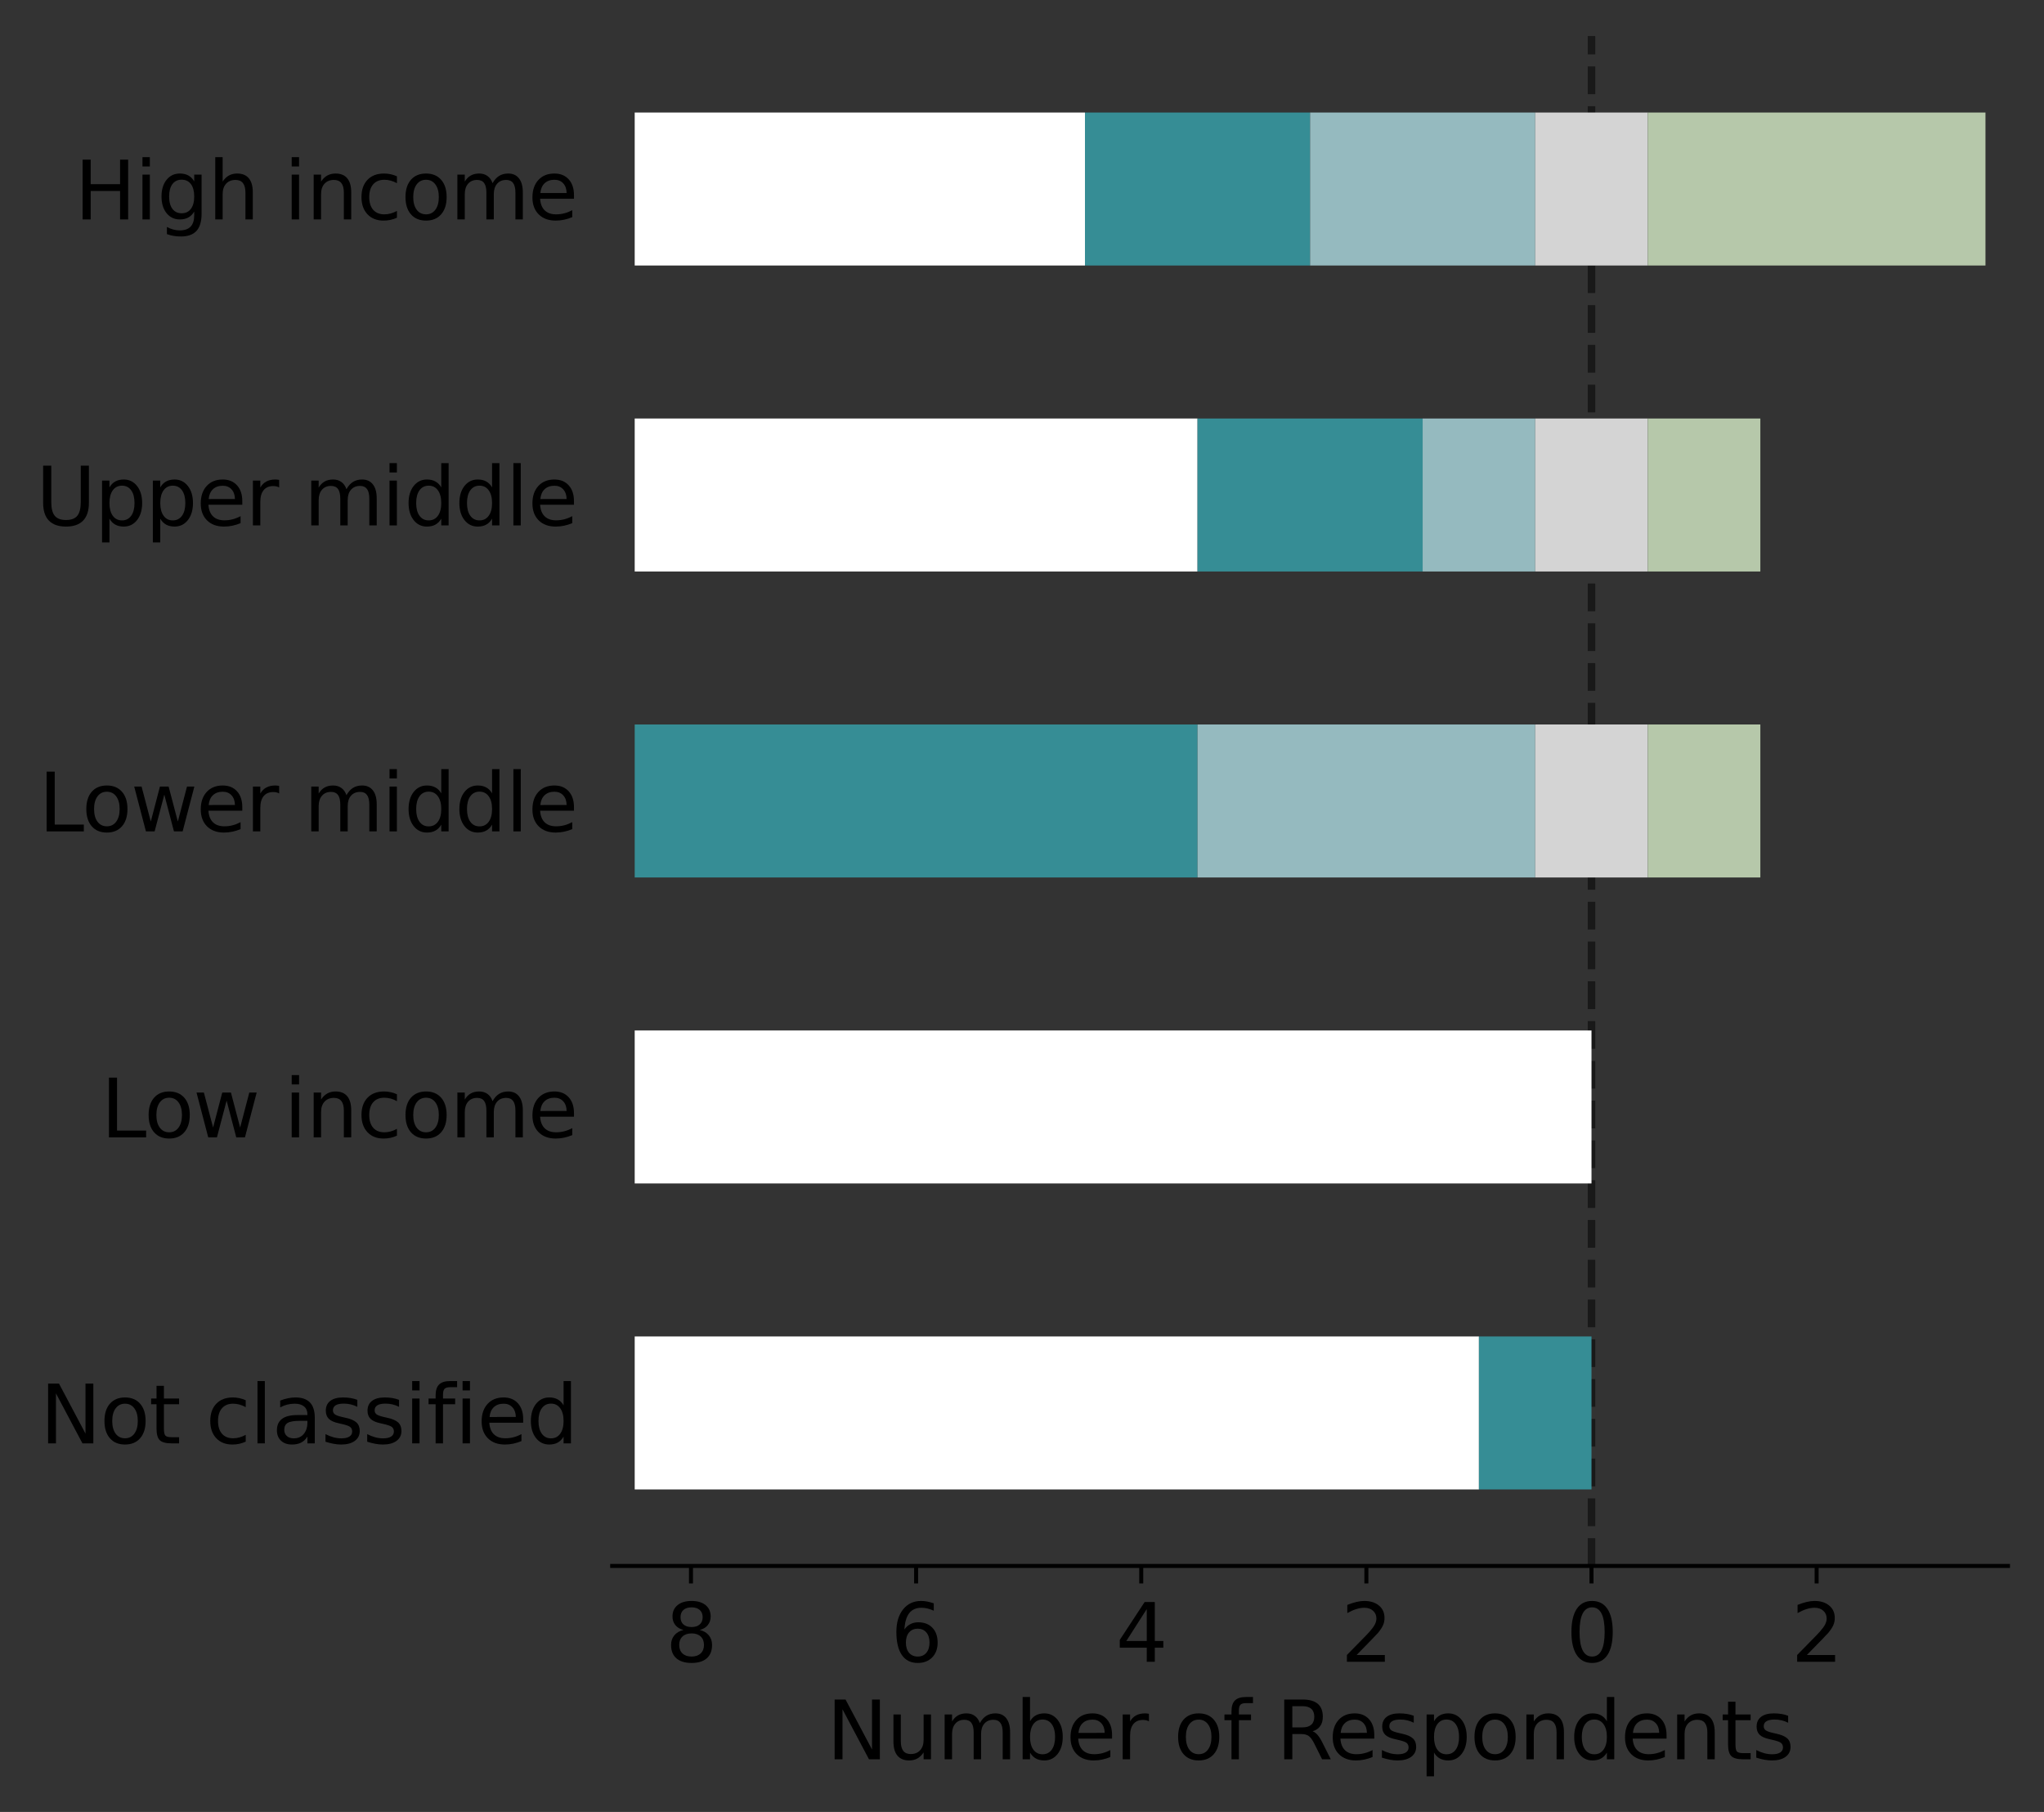 <?xml version="1.0" encoding="utf-8" standalone="no"?>
<!DOCTYPE svg PUBLIC "-//W3C//DTD SVG 1.1//EN"
  "http://www.w3.org/Graphics/SVG/1.1/DTD/svg11.dtd">
<svg xmlns:xlink="http://www.w3.org/1999/xlink" width="408.567pt" height="362.145pt" viewBox="0 0 408.567 362.145" xmlns="http://www.w3.org/2000/svg" version="1.1">
 <rect x="0" y="0" width="408.567" height="362.145" fill="#333333" stroke="none"/>
 <defs>
  <style type="text/css">*{stroke-linejoin: round; stroke-linecap: butt}</style>
 </defs>
 <g id="figure_1">
  <g id="patch_1">
   <path d="M 0 362.145 
L 408.567 362.145 
L 408.567 0 
L 0 0 
L 0 362.145 
z
" style="fill: none"/>
  </g>
  <g id="axes_1">
   <g id="patch_2">
    <path d="M 122.368 312.975 
L 401.368 312.975 
L 401.368 7.2 
L 122.368 7.2 
L 122.368 312.975 
z
" style="fill: none"/>
   </g>
   <g id="line2d_1">
    <path d="M 318.118 312.975 
L 318.118 7.2 
" clip-path="url(#p8de692d6e4)" style="fill: none; stroke-dasharray: 5.55,2.4; stroke-dashoffset: 0; stroke: #000000; stroke-opacity: 0.5; stroke-width: 1.5"/>
   </g>
   <g id="patch_3">
    <path d="M 126.868 297.686 
L 295.618 297.686 
L 295.618 267.109 
L 126.868 267.109 
z
" clip-path="url(#p8de692d6e4)" style="fill: #ffffff"/>
   </g>
   <g id="patch_4">
    <path d="M 126.868 236.531 
L 318.118 236.531 
L 318.118 205.954 
L 126.868 205.954 
z
" clip-path="url(#p8de692d6e4)" style="fill: #ffffff"/>
   </g>
   <g id="patch_5">
    <path d="M 126.868 175.376 
L 126.868 175.376 
L 126.868 144.799 
L 126.868 144.799 
z
" clip-path="url(#p8de692d6e4)" style="fill: #ffffff"/>
   </g>
   <g id="patch_6">
    <path d="M 126.868 114.221 
L 239.368 114.221 
L 239.368 83.644 
L 126.868 83.644 
z
" clip-path="url(#p8de692d6e4)" style="fill: #ffffff"/>
   </g>
   <g id="patch_7">
    <path d="M 126.868 53.066 
L 216.868 53.066 
L 216.868 22.489 
L 126.868 22.489 
z
" clip-path="url(#p8de692d6e4)" style="fill: #ffffff"/>
   </g>
   <g id="patch_8">
    <path d="M 295.618 297.686 
L 318.118 297.686 
L 318.118 267.109 
L 295.618 267.109 
z
" clip-path="url(#p8de692d6e4)" style="fill: #368d95"/>
   </g>
   <g id="patch_9">
    <path d="M 126.868 236.531 
L 126.868 236.531 
L 126.868 205.954 
L 126.868 205.954 
z
" clip-path="url(#p8de692d6e4)" style="fill: #368d95"/>
   </g>
   <g id="patch_10">
    <path d="M 126.868 175.376 
L 239.368 175.376 
L 239.368 144.799 
L 126.868 144.799 
z
" clip-path="url(#p8de692d6e4)" style="fill: #368d95"/>
   </g>
   <g id="patch_11">
    <path d="M 239.368 114.221 
L 284.368 114.221 
L 284.368 83.644 
L 239.368 83.644 
z
" clip-path="url(#p8de692d6e4)" style="fill: #368d95"/>
   </g>
   <g id="patch_12">
    <path d="M 216.868 53.066 
L 261.868 53.066 
L 261.868 22.489 
L 216.868 22.489 
z
" clip-path="url(#p8de692d6e4)" style="fill: #368d95"/>
   </g>
   <g id="patch_13">
    <path d="M 126.868 297.686 
L 126.868 297.686 
L 126.868 267.109 
L 126.868 267.109 
z
" clip-path="url(#p8de692d6e4)" style="fill: #95babf"/>
   </g>
   <g id="patch_14">
    <path d="M 126.868 236.531 
L 126.868 236.531 
L 126.868 205.954 
L 126.868 205.954 
z
" clip-path="url(#p8de692d6e4)" style="fill: #95babf"/>
   </g>
   <g id="patch_15">
    <path d="M 239.368 175.376 
L 306.868 175.376 
L 306.868 144.799 
L 239.368 144.799 
z
" clip-path="url(#p8de692d6e4)" style="fill: #95babf"/>
   </g>
   <g id="patch_16">
    <path d="M 284.368 114.221 
L 306.868 114.221 
L 306.868 83.644 
L 284.368 83.644 
z
" clip-path="url(#p8de692d6e4)" style="fill: #95babf"/>
   </g>
   <g id="patch_17">
    <path d="M 261.868 53.066 
L 306.868 53.066 
L 306.868 22.489 
L 261.868 22.489 
z
" clip-path="url(#p8de692d6e4)" style="fill: #95babf"/>
   </g>
   <g id="patch_18">
    <path d="M 126.868 297.686 
L 126.868 297.686 
L 126.868 267.109 
L 126.868 267.109 
z
" clip-path="url(#p8de692d6e4)" style="fill: #d4d4d4"/>
   </g>
   <g id="patch_19">
    <path d="M 126.868 236.531 
L 126.868 236.531 
L 126.868 205.954 
L 126.868 205.954 
z
" clip-path="url(#p8de692d6e4)" style="fill: #d4d4d4"/>
   </g>
   <g id="patch_20">
    <path d="M 306.868 175.376 
L 329.368 175.376 
L 329.368 144.799 
L 306.868 144.799 
z
" clip-path="url(#p8de692d6e4)" style="fill: #d4d4d4"/>
   </g>
   <g id="patch_21">
    <path d="M 306.868 114.221 
L 329.368 114.221 
L 329.368 83.644 
L 306.868 83.644 
z
" clip-path="url(#p8de692d6e4)" style="fill: #d4d4d4"/>
   </g>
   <g id="patch_22">
    <path d="M 306.868 53.066 
L 329.368 53.066 
L 329.368 22.489 
L 306.868 22.489 
z
" clip-path="url(#p8de692d6e4)" style="fill: #d4d4d4"/>
   </g>
   <g id="patch_23">
    <path d="M 126.868 297.686 
L 126.868 297.686 
L 126.868 267.109 
L 126.868 267.109 
z
" clip-path="url(#p8de692d6e4)" style="fill: #b6c8aa"/>
   </g>
   <g id="patch_24">
    <path d="M 126.868 236.531 
L 126.868 236.531 
L 126.868 205.954 
L 126.868 205.954 
z
" clip-path="url(#p8de692d6e4)" style="fill: #b6c8aa"/>
   </g>
   <g id="patch_25">
    <path d="M 329.368 175.376 
L 351.868 175.376 
L 351.868 144.799 
L 329.368 144.799 
z
" clip-path="url(#p8de692d6e4)" style="fill: #b6c8aa"/>
   </g>
   <g id="patch_26">
    <path d="M 329.368 114.221 
L 351.868 114.221 
L 351.868 83.644 
L 329.368 83.644 
z
" clip-path="url(#p8de692d6e4)" style="fill: #b6c8aa"/>
   </g>
   <g id="patch_27">
    <path d="M 329.368 53.066 
L 396.868 53.066 
L 396.868 22.489 
L 329.368 22.489 
z
" clip-path="url(#p8de692d6e4)" style="fill: #b6c8aa"/>
   </g>
   <g id="patch_28">
    <path d="M 126.868 297.686 
L 126.868 297.686 
L 126.868 267.109 
L 126.868 267.109 
z
" clip-path="url(#p8de692d6e4)" style="fill: #7ea56b"/>
   </g>
   <g id="patch_29">
    <path d="M 126.868 236.531 
L 126.868 236.531 
L 126.868 205.954 
L 126.868 205.954 
z
" clip-path="url(#p8de692d6e4)" style="fill: #7ea56b"/>
   </g>
   <g id="patch_30">
    <path d="M 126.868 175.376 
L 126.868 175.376 
L 126.868 144.799 
L 126.868 144.799 
z
" clip-path="url(#p8de692d6e4)" style="fill: #7ea56b"/>
   </g>
   <g id="patch_31">
    <path d="M 126.868 114.221 
L 126.868 114.221 
L 126.868 83.644 
L 126.868 83.644 
z
" clip-path="url(#p8de692d6e4)" style="fill: #7ea56b"/>
   </g>
   <g id="patch_32">
    <path d="M 126.868 53.066 
L 126.868 53.066 
L 126.868 22.489 
L 126.868 22.489 
z
" clip-path="url(#p8de692d6e4)" style="fill: #7ea56b"/>
   </g>
   <g id="matplotlib.axis_1">
    <g id="xtick_1">
     <g id="line2d_2">
      <defs>
       <path id="mb3159dc249" d="M 0 0 
L 0 3.5 
" style="stroke: #000000; stroke-width: 0.8"/>
      </defs>
      <g>
       <use xlink:href="#mb3159dc249" x="318.118" y="312.975" style="stroke: #000000; stroke-width: 0.8"/>
      </g>
     </g>
     <g id="text_1">
      <!-- 0 -->
      <g transform="translate(313.027 332.132)scale(0.16 -0.16)">
       <defs>
        <path id="DejaVuSans-30" d="M 2034 4250 
Q 1547 4250 1301 3770 
Q 1056 3291 1056 2328 
Q 1056 1369 1301 889 
Q 1547 409 2034 409 
Q 2525 409 2770 889 
Q 3016 1369 3016 2328 
Q 3016 3291 2770 3770 
Q 2525 4250 2034 4250 
z
M 2034 4750 
Q 2819 4750 3233 4129 
Q 3647 3509 3647 2328 
Q 3647 1150 3233 529 
Q 2819 -91 2034 -91 
Q 1250 -91 836 529 
Q 422 1150 422 2328 
Q 422 3509 836 4129 
Q 1250 4750 2034 4750 
z
" transform="scale(0.016)"/>
       </defs>
       <use xlink:href="#DejaVuSans-30"/>
      </g>
     </g>
    </g>
    <g id="xtick_2">
     <g id="line2d_3">
      <g>
       <use xlink:href="#mb3159dc249" x="273.118" y="312.975" style="stroke: #000000; stroke-width: 0.8"/>
      </g>
     </g>
     <g id="text_2">
      <!-- 2 -->
      <g transform="translate(268.027 332.132)scale(0.16 -0.16)">
       <defs>
        <path id="DejaVuSans-32" d="M 1228 531 
L 3431 531 
L 3431 0 
L 469 0 
L 469 531 
Q 828 903 1448 1529 
Q 2069 2156 2228 2338 
Q 2531 2678 2651 2914 
Q 2772 3150 2772 3378 
Q 2772 3750 2511 3984 
Q 2250 4219 1831 4219 
Q 1534 4219 1204 4116 
Q 875 4013 500 3803 
L 500 4441 
Q 881 4594 1212 4672 
Q 1544 4750 1819 4750 
Q 2544 4750 2975 4387 
Q 3406 4025 3406 3419 
Q 3406 3131 3298 2873 
Q 3191 2616 2906 2266 
Q 2828 2175 2409 1742 
Q 1991 1309 1228 531 
z
" transform="scale(0.016)"/>
       </defs>
       <use xlink:href="#DejaVuSans-32"/>
      </g>
     </g>
    </g>
    <g id="xtick_3">
     <g id="line2d_4">
      <g>
       <use xlink:href="#mb3159dc249" x="228.118" y="312.975" style="stroke: #000000; stroke-width: 0.8"/>
      </g>
     </g>
     <g id="text_3">
      <!-- 4 -->
      <g transform="translate(223.028 332.132)scale(0.16 -0.16)">
       <defs>
        <path id="DejaVuSans-34" d="M 2419 4116 
L 825 1625 
L 2419 1625 
L 2419 4116 
z
M 2253 4666 
L 3047 4666 
L 3047 1625 
L 3713 1625 
L 3713 1100 
L 3047 1100 
L 3047 0 
L 2419 0 
L 2419 1100 
L 313 1100 
L 313 1709 
L 2253 4666 
z
" transform="scale(0.016)"/>
       </defs>
       <use xlink:href="#DejaVuSans-34"/>
      </g>
     </g>
    </g>
    <g id="xtick_4">
     <g id="line2d_5">
      <g>
       <use xlink:href="#mb3159dc249" x="183.118" y="312.975" style="stroke: #000000; stroke-width: 0.8"/>
      </g>
     </g>
     <g id="text_4">
      <!-- 6 -->
      <g transform="translate(178.028 332.132)scale(0.16 -0.16)">
       <defs>
        <path id="DejaVuSans-36" d="M 2113 2584 
Q 1688 2584 1439 2293 
Q 1191 2003 1191 1497 
Q 1191 994 1439 701 
Q 1688 409 2113 409 
Q 2538 409 2786 701 
Q 3034 994 3034 1497 
Q 3034 2003 2786 2293 
Q 2538 2584 2113 2584 
z
M 3366 4563 
L 3366 3988 
Q 3128 4100 2886 4159 
Q 2644 4219 2406 4219 
Q 1781 4219 1451 3797 
Q 1122 3375 1075 2522 
Q 1259 2794 1537 2939 
Q 1816 3084 2150 3084 
Q 2853 3084 3261 2657 
Q 3669 2231 3669 1497 
Q 3669 778 3244 343 
Q 2819 -91 2113 -91 
Q 1303 -91 875 529 
Q 447 1150 447 2328 
Q 447 3434 972 4092 
Q 1497 4750 2381 4750 
Q 2619 4750 2861 4703 
Q 3103 4656 3366 4563 
z
" transform="scale(0.016)"/>
       </defs>
       <use xlink:href="#DejaVuSans-36"/>
      </g>
     </g>
    </g>
    <g id="xtick_5">
     <g id="line2d_6">
      <g>
       <use xlink:href="#mb3159dc249" x="138.118" y="312.975" style="stroke: #000000; stroke-width: 0.8"/>
      </g>
     </g>
     <g id="text_5">
      <!-- 8 -->
      <g transform="translate(133.028 332.132)scale(0.16 -0.16)">
       <defs>
        <path id="DejaVuSans-38" d="M 2034 2216 
Q 1584 2216 1326 1975 
Q 1069 1734 1069 1313 
Q 1069 891 1326 650 
Q 1584 409 2034 409 
Q 2484 409 2743 651 
Q 3003 894 3003 1313 
Q 3003 1734 2745 1975 
Q 2488 2216 2034 2216 
z
M 1403 2484 
Q 997 2584 770 2862 
Q 544 3141 544 3541 
Q 544 4100 942 4425 
Q 1341 4750 2034 4750 
Q 2731 4750 3128 4425 
Q 3525 4100 3525 3541 
Q 3525 3141 3298 2862 
Q 3072 2584 2669 2484 
Q 3125 2378 3379 2068 
Q 3634 1759 3634 1313 
Q 3634 634 3220 271 
Q 2806 -91 2034 -91 
Q 1263 -91 848 271 
Q 434 634 434 1313 
Q 434 1759 690 2068 
Q 947 2378 1403 2484 
z
M 1172 3481 
Q 1172 3119 1398 2916 
Q 1625 2713 2034 2713 
Q 2441 2713 2670 2916 
Q 2900 3119 2900 3481 
Q 2900 3844 2670 4047 
Q 2441 4250 2034 4250 
Q 1625 4250 1398 4047 
Q 1172 3844 1172 3481 
z
" transform="scale(0.016)"/>
       </defs>
       <use xlink:href="#DejaVuSans-38"/>
      </g>
     </g>
    </g>
    <g id="xtick_6">
     <g id="line2d_7">
      <g>
       <use xlink:href="#mb3159dc249" x="363.118" y="312.975" style="stroke: #000000; stroke-width: 0.8"/>
      </g>
     </g>
     <g id="text_6">
      <!-- 2 -->
      <g transform="translate(358.027 332.132)scale(0.16 -0.16)">
       <use xlink:href="#DejaVuSans-32"/>
      </g>
     </g>
    </g>
    <g id="text_7">
     <!-- Number of Respondents -->
     <g transform="translate(165.226 351.618)scale(0.16 -0.16)">
      <defs>
       <path id="DejaVuSans-4e" d="M 628 4666 
L 1478 4666 
L 3547 763 
L 3547 4666 
L 4159 4666 
L 4159 0 
L 3309 0 
L 1241 3903 
L 1241 0 
L 628 0 
L 628 4666 
z
" transform="scale(0.016)"/>
       <path id="DejaVuSans-75" d="M 544 1381 
L 544 3500 
L 1119 3500 
L 1119 1403 
Q 1119 906 1312 657 
Q 1506 409 1894 409 
Q 2359 409 2629 706 
Q 2900 1003 2900 1516 
L 2900 3500 
L 3475 3500 
L 3475 0 
L 2900 0 
L 2900 538 
Q 2691 219 2414 64 
Q 2138 -91 1772 -91 
Q 1169 -91 856 284 
Q 544 659 544 1381 
z
M 1991 3584 
L 1991 3584 
z
" transform="scale(0.016)"/>
       <path id="DejaVuSans-6d" d="M 3328 2828 
Q 3544 3216 3844 3400 
Q 4144 3584 4550 3584 
Q 5097 3584 5394 3201 
Q 5691 2819 5691 2113 
L 5691 0 
L 5113 0 
L 5113 2094 
Q 5113 2597 4934 2840 
Q 4756 3084 4391 3084 
Q 3944 3084 3684 2787 
Q 3425 2491 3425 1978 
L 3425 0 
L 2847 0 
L 2847 2094 
Q 2847 2600 2669 2842 
Q 2491 3084 2119 3084 
Q 1678 3084 1418 2786 
Q 1159 2488 1159 1978 
L 1159 0 
L 581 0 
L 581 3500 
L 1159 3500 
L 1159 2956 
Q 1356 3278 1631 3431 
Q 1906 3584 2284 3584 
Q 2666 3584 2933 3390 
Q 3200 3197 3328 2828 
z
" transform="scale(0.016)"/>
       <path id="DejaVuSans-62" d="M 3116 1747 
Q 3116 2381 2855 2742 
Q 2594 3103 2138 3103 
Q 1681 3103 1420 2742 
Q 1159 2381 1159 1747 
Q 1159 1113 1420 752 
Q 1681 391 2138 391 
Q 2594 391 2855 752 
Q 3116 1113 3116 1747 
z
M 1159 2969 
Q 1341 3281 1617 3432 
Q 1894 3584 2278 3584 
Q 2916 3584 3314 3078 
Q 3713 2572 3713 1747 
Q 3713 922 3314 415 
Q 2916 -91 2278 -91 
Q 1894 -91 1617 61 
Q 1341 213 1159 525 
L 1159 0 
L 581 0 
L 581 4863 
L 1159 4863 
L 1159 2969 
z
" transform="scale(0.016)"/>
       <path id="DejaVuSans-65" d="M 3597 1894 
L 3597 1613 
L 953 1613 
Q 991 1019 1311 708 
Q 1631 397 2203 397 
Q 2534 397 2845 478 
Q 3156 559 3463 722 
L 3463 178 
Q 3153 47 2828 -22 
Q 2503 -91 2169 -91 
Q 1331 -91 842 396 
Q 353 884 353 1716 
Q 353 2575 817 3079 
Q 1281 3584 2069 3584 
Q 2775 3584 3186 3129 
Q 3597 2675 3597 1894 
z
M 3022 2063 
Q 3016 2534 2758 2815 
Q 2500 3097 2075 3097 
Q 1594 3097 1305 2825 
Q 1016 2553 972 2059 
L 3022 2063 
z
" transform="scale(0.016)"/>
       <path id="DejaVuSans-72" d="M 2631 2963 
Q 2534 3019 2420 3045 
Q 2306 3072 2169 3072 
Q 1681 3072 1420 2755 
Q 1159 2438 1159 1844 
L 1159 0 
L 581 0 
L 581 3500 
L 1159 3500 
L 1159 2956 
Q 1341 3275 1631 3429 
Q 1922 3584 2338 3584 
Q 2397 3584 2469 3576 
Q 2541 3569 2628 3553 
L 2631 2963 
z
" transform="scale(0.016)"/>
       <path id="DejaVuSans-20" transform="scale(0.016)"/>
       <path id="DejaVuSans-6f" d="M 1959 3097 
Q 1497 3097 1228 2736 
Q 959 2375 959 1747 
Q 959 1119 1226 758 
Q 1494 397 1959 397 
Q 2419 397 2687 759 
Q 2956 1122 2956 1747 
Q 2956 2369 2687 2733 
Q 2419 3097 1959 3097 
z
M 1959 3584 
Q 2709 3584 3137 3096 
Q 3566 2609 3566 1747 
Q 3566 888 3137 398 
Q 2709 -91 1959 -91 
Q 1206 -91 779 398 
Q 353 888 353 1747 
Q 353 2609 779 3096 
Q 1206 3584 1959 3584 
z
" transform="scale(0.016)"/>
       <path id="DejaVuSans-66" d="M 2375 4863 
L 2375 4384 
L 1825 4384 
Q 1516 4384 1395 4259 
Q 1275 4134 1275 3809 
L 1275 3500 
L 2222 3500 
L 2222 3053 
L 1275 3053 
L 1275 0 
L 697 0 
L 697 3053 
L 147 3053 
L 147 3500 
L 697 3500 
L 697 3744 
Q 697 4328 969 4595 
Q 1241 4863 1831 4863 
L 2375 4863 
z
" transform="scale(0.016)"/>
       <path id="DejaVuSans-52" d="M 2841 2188 
Q 3044 2119 3236 1894 
Q 3428 1669 3622 1275 
L 4263 0 
L 3584 0 
L 2988 1197 
Q 2756 1666 2539 1819 
Q 2322 1972 1947 1972 
L 1259 1972 
L 1259 0 
L 628 0 
L 628 4666 
L 2053 4666 
Q 2853 4666 3247 4331 
Q 3641 3997 3641 3322 
Q 3641 2881 3436 2590 
Q 3231 2300 2841 2188 
z
M 1259 4147 
L 1259 2491 
L 2053 2491 
Q 2509 2491 2742 2702 
Q 2975 2913 2975 3322 
Q 2975 3731 2742 3939 
Q 2509 4147 2053 4147 
L 1259 4147 
z
" transform="scale(0.016)"/>
       <path id="DejaVuSans-73" d="M 2834 3397 
L 2834 2853 
Q 2591 2978 2328 3040 
Q 2066 3103 1784 3103 
Q 1356 3103 1142 2972 
Q 928 2841 928 2578 
Q 928 2378 1081 2264 
Q 1234 2150 1697 2047 
L 1894 2003 
Q 2506 1872 2764 1633 
Q 3022 1394 3022 966 
Q 3022 478 2636 193 
Q 2250 -91 1575 -91 
Q 1294 -91 989 -36 
Q 684 19 347 128 
L 347 722 
Q 666 556 975 473 
Q 1284 391 1588 391 
Q 1994 391 2212 530 
Q 2431 669 2431 922 
Q 2431 1156 2273 1281 
Q 2116 1406 1581 1522 
L 1381 1569 
Q 847 1681 609 1914 
Q 372 2147 372 2553 
Q 372 3047 722 3315 
Q 1072 3584 1716 3584 
Q 2034 3584 2315 3537 
Q 2597 3491 2834 3397 
z
" transform="scale(0.016)"/>
       <path id="DejaVuSans-70" d="M 1159 525 
L 1159 -1331 
L 581 -1331 
L 581 3500 
L 1159 3500 
L 1159 2969 
Q 1341 3281 1617 3432 
Q 1894 3584 2278 3584 
Q 2916 3584 3314 3078 
Q 3713 2572 3713 1747 
Q 3713 922 3314 415 
Q 2916 -91 2278 -91 
Q 1894 -91 1617 61 
Q 1341 213 1159 525 
z
M 3116 1747 
Q 3116 2381 2855 2742 
Q 2594 3103 2138 3103 
Q 1681 3103 1420 2742 
Q 1159 2381 1159 1747 
Q 1159 1113 1420 752 
Q 1681 391 2138 391 
Q 2594 391 2855 752 
Q 3116 1113 3116 1747 
z
" transform="scale(0.016)"/>
       <path id="DejaVuSans-6e" d="M 3513 2113 
L 3513 0 
L 2938 0 
L 2938 2094 
Q 2938 2591 2744 2837 
Q 2550 3084 2163 3084 
Q 1697 3084 1428 2787 
Q 1159 2491 1159 1978 
L 1159 0 
L 581 0 
L 581 3500 
L 1159 3500 
L 1159 2956 
Q 1366 3272 1645 3428 
Q 1925 3584 2291 3584 
Q 2894 3584 3203 3211 
Q 3513 2838 3513 2113 
z
" transform="scale(0.016)"/>
       <path id="DejaVuSans-64" d="M 2906 2969 
L 2906 4863 
L 3481 4863 
L 3481 0 
L 2906 0 
L 2906 525 
Q 2725 213 2448 61 
Q 2172 -91 1784 -91 
Q 1150 -91 751 415 
Q 353 922 353 1747 
Q 353 2572 751 3078 
Q 1150 3584 1784 3584 
Q 2172 3584 2448 3432 
Q 2725 3281 2906 2969 
z
M 947 1747 
Q 947 1113 1208 752 
Q 1469 391 1925 391 
Q 2381 391 2643 752 
Q 2906 1113 2906 1747 
Q 2906 2381 2643 2742 
Q 2381 3103 1925 3103 
Q 1469 3103 1208 2742 
Q 947 2381 947 1747 
z
" transform="scale(0.016)"/>
       <path id="DejaVuSans-74" d="M 1172 4494 
L 1172 3500 
L 2356 3500 
L 2356 3053 
L 1172 3053 
L 1172 1153 
Q 1172 725 1289 603 
Q 1406 481 1766 481 
L 2356 481 
L 2356 0 
L 1766 0 
Q 1100 0 847 248 
Q 594 497 594 1153 
L 594 3053 
L 172 3053 
L 172 3500 
L 594 3500 
L 594 4494 
L 1172 4494 
z
" transform="scale(0.016)"/>
      </defs>
      <use xlink:href="#DejaVuSans-4e"/>
      <use xlink:href="#DejaVuSans-75" x="74.805"/>
      <use xlink:href="#DejaVuSans-6d" x="138.184"/>
      <use xlink:href="#DejaVuSans-62" x="235.596"/>
      <use xlink:href="#DejaVuSans-65" x="299.072"/>
      <use xlink:href="#DejaVuSans-72" x="360.596"/>
      <use xlink:href="#DejaVuSans-20" x="401.709"/>
      <use xlink:href="#DejaVuSans-6f" x="433.496"/>
      <use xlink:href="#DejaVuSans-66" x="494.678"/>
      <use xlink:href="#DejaVuSans-20" x="529.883"/>
      <use xlink:href="#DejaVuSans-52" x="561.67"/>
      <use xlink:href="#DejaVuSans-65" x="626.652"/>
      <use xlink:href="#DejaVuSans-73" x="688.176"/>
      <use xlink:href="#DejaVuSans-70" x="740.275"/>
      <use xlink:href="#DejaVuSans-6f" x="803.752"/>
      <use xlink:href="#DejaVuSans-6e" x="864.934"/>
      <use xlink:href="#DejaVuSans-64" x="928.312"/>
      <use xlink:href="#DejaVuSans-65" x="991.789"/>
      <use xlink:href="#DejaVuSans-6e" x="1053.312"/>
      <use xlink:href="#DejaVuSans-74" x="1116.691"/>
      <use xlink:href="#DejaVuSans-73" x="1155.9"/>
     </g>
    </g>
   </g>
   <g id="matplotlib.axis_2">
    <g id="ytick_1">
     <g id="text_8">
      <!-- Not classified -->
      <g transform="translate(8.008 288.476)scale(0.16 -0.16)">
       <defs>
        <path id="DejaVuSans-63" d="M 3122 3366 
L 3122 2828 
Q 2878 2963 2633 3030 
Q 2388 3097 2138 3097 
Q 1578 3097 1268 2742 
Q 959 2388 959 1747 
Q 959 1106 1268 751 
Q 1578 397 2138 397 
Q 2388 397 2633 464 
Q 2878 531 3122 666 
L 3122 134 
Q 2881 22 2623 -34 
Q 2366 -91 2075 -91 
Q 1284 -91 818 406 
Q 353 903 353 1747 
Q 353 2603 823 3093 
Q 1294 3584 2113 3584 
Q 2378 3584 2631 3529 
Q 2884 3475 3122 3366 
z
" transform="scale(0.016)"/>
        <path id="DejaVuSans-6c" d="M 603 4863 
L 1178 4863 
L 1178 0 
L 603 0 
L 603 4863 
z
" transform="scale(0.016)"/>
        <path id="DejaVuSans-61" d="M 2194 1759 
Q 1497 1759 1228 1600 
Q 959 1441 959 1056 
Q 959 750 1161 570 
Q 1363 391 1709 391 
Q 2188 391 2477 730 
Q 2766 1069 2766 1631 
L 2766 1759 
L 2194 1759 
z
M 3341 1997 
L 3341 0 
L 2766 0 
L 2766 531 
Q 2569 213 2275 61 
Q 1981 -91 1556 -91 
Q 1019 -91 701 211 
Q 384 513 384 1019 
Q 384 1609 779 1909 
Q 1175 2209 1959 2209 
L 2766 2209 
L 2766 2266 
Q 2766 2663 2505 2880 
Q 2244 3097 1772 3097 
Q 1472 3097 1187 3025 
Q 903 2953 641 2809 
L 641 3341 
Q 956 3463 1253 3523 
Q 1550 3584 1831 3584 
Q 2591 3584 2966 3190 
Q 3341 2797 3341 1997 
z
" transform="scale(0.016)"/>
        <path id="DejaVuSans-69" d="M 603 3500 
L 1178 3500 
L 1178 0 
L 603 0 
L 603 3500 
z
M 603 4863 
L 1178 4863 
L 1178 4134 
L 603 4134 
L 603 4863 
z
" transform="scale(0.016)"/>
       </defs>
       <use xlink:href="#DejaVuSans-4e"/>
       <use xlink:href="#DejaVuSans-6f" x="74.805"/>
       <use xlink:href="#DejaVuSans-74" x="135.986"/>
       <use xlink:href="#DejaVuSans-20" x="175.195"/>
       <use xlink:href="#DejaVuSans-63" x="206.982"/>
       <use xlink:href="#DejaVuSans-6c" x="261.963"/>
       <use xlink:href="#DejaVuSans-61" x="289.746"/>
       <use xlink:href="#DejaVuSans-73" x="351.025"/>
       <use xlink:href="#DejaVuSans-73" x="403.125"/>
       <use xlink:href="#DejaVuSans-69" x="455.225"/>
       <use xlink:href="#DejaVuSans-66" x="483.008"/>
       <use xlink:href="#DejaVuSans-69" x="518.213"/>
       <use xlink:href="#DejaVuSans-65" x="545.996"/>
       <use xlink:href="#DejaVuSans-64" x="607.52"/>
      </g>
     </g>
    </g>
    <g id="ytick_2">
     <g id="text_9">
      <!-- Low income -->
      <g transform="translate(20.17 227.321)scale(0.16 -0.16)">
       <defs>
        <path id="DejaVuSans-4c" d="M 628 4666 
L 1259 4666 
L 1259 531 
L 3531 531 
L 3531 0 
L 628 0 
L 628 4666 
z
" transform="scale(0.016)"/>
        <path id="DejaVuSans-77" d="M 269 3500 
L 844 3500 
L 1563 769 
L 2278 3500 
L 2956 3500 
L 3675 769 
L 4391 3500 
L 4966 3500 
L 4050 0 
L 3372 0 
L 2619 2869 
L 1863 0 
L 1184 0 
L 269 3500 
z
" transform="scale(0.016)"/>
       </defs>
       <use xlink:href="#DejaVuSans-4c"/>
       <use xlink:href="#DejaVuSans-6f" x="53.963"/>
       <use xlink:href="#DejaVuSans-77" x="115.145"/>
       <use xlink:href="#DejaVuSans-20" x="196.932"/>
       <use xlink:href="#DejaVuSans-69" x="228.719"/>
       <use xlink:href="#DejaVuSans-6e" x="256.502"/>
       <use xlink:href="#DejaVuSans-63" x="319.881"/>
       <use xlink:href="#DejaVuSans-6f" x="374.861"/>
       <use xlink:href="#DejaVuSans-6d" x="436.043"/>
       <use xlink:href="#DejaVuSans-65" x="533.455"/>
      </g>
     </g>
    </g>
    <g id="ytick_3">
     <g id="text_10">
      <!-- Lower middle -->
      <g transform="translate(7.715 166.166)scale(0.16 -0.16)">
       <use xlink:href="#DejaVuSans-4c"/>
       <use xlink:href="#DejaVuSans-6f" x="53.963"/>
       <use xlink:href="#DejaVuSans-77" x="115.145"/>
       <use xlink:href="#DejaVuSans-65" x="196.932"/>
       <use xlink:href="#DejaVuSans-72" x="258.455"/>
       <use xlink:href="#DejaVuSans-20" x="299.568"/>
       <use xlink:href="#DejaVuSans-6d" x="331.355"/>
       <use xlink:href="#DejaVuSans-69" x="428.768"/>
       <use xlink:href="#DejaVuSans-64" x="456.551"/>
       <use xlink:href="#DejaVuSans-64" x="520.027"/>
       <use xlink:href="#DejaVuSans-6c" x="583.504"/>
       <use xlink:href="#DejaVuSans-65" x="611.287"/>
      </g>
     </g>
    </g>
    <g id="ytick_4">
     <g id="text_11">
      <!-- Upper middle -->
      <g transform="translate(7.2 105.011)scale(0.16 -0.16)">
       <defs>
        <path id="DejaVuSans-55" d="M 556 4666 
L 1191 4666 
L 1191 1831 
Q 1191 1081 1462 751 
Q 1734 422 2344 422 
Q 2950 422 3222 751 
Q 3494 1081 3494 1831 
L 3494 4666 
L 4128 4666 
L 4128 1753 
Q 4128 841 3676 375 
Q 3225 -91 2344 -91 
Q 1459 -91 1007 375 
Q 556 841 556 1753 
L 556 4666 
z
" transform="scale(0.016)"/>
       </defs>
       <use xlink:href="#DejaVuSans-55"/>
       <use xlink:href="#DejaVuSans-70" x="73.193"/>
       <use xlink:href="#DejaVuSans-70" x="136.67"/>
       <use xlink:href="#DejaVuSans-65" x="200.146"/>
       <use xlink:href="#DejaVuSans-72" x="261.67"/>
       <use xlink:href="#DejaVuSans-20" x="302.783"/>
       <use xlink:href="#DejaVuSans-6d" x="334.57"/>
       <use xlink:href="#DejaVuSans-69" x="431.982"/>
       <use xlink:href="#DejaVuSans-64" x="459.766"/>
       <use xlink:href="#DejaVuSans-64" x="523.242"/>
       <use xlink:href="#DejaVuSans-6c" x="586.719"/>
       <use xlink:href="#DejaVuSans-65" x="614.502"/>
      </g>
     </g>
    </g>
    <g id="ytick_5">
     <g id="text_12">
      <!-- High income -->
      <g transform="translate(14.905 43.856)scale(0.16 -0.16)">
       <defs>
        <path id="DejaVuSans-48" d="M 628 4666 
L 1259 4666 
L 1259 2753 
L 3553 2753 
L 3553 4666 
L 4184 4666 
L 4184 0 
L 3553 0 
L 3553 2222 
L 1259 2222 
L 1259 0 
L 628 0 
L 628 4666 
z
" transform="scale(0.016)"/>
        <path id="DejaVuSans-67" d="M 2906 1791 
Q 2906 2416 2648 2759 
Q 2391 3103 1925 3103 
Q 1463 3103 1205 2759 
Q 947 2416 947 1791 
Q 947 1169 1205 825 
Q 1463 481 1925 481 
Q 2391 481 2648 825 
Q 2906 1169 2906 1791 
z
M 3481 434 
Q 3481 -459 3084 -895 
Q 2688 -1331 1869 -1331 
Q 1566 -1331 1297 -1286 
Q 1028 -1241 775 -1147 
L 775 -588 
Q 1028 -725 1275 -790 
Q 1522 -856 1778 -856 
Q 2344 -856 2625 -561 
Q 2906 -266 2906 331 
L 2906 616 
Q 2728 306 2450 153 
Q 2172 0 1784 0 
Q 1141 0 747 490 
Q 353 981 353 1791 
Q 353 2603 747 3093 
Q 1141 3584 1784 3584 
Q 2172 3584 2450 3431 
Q 2728 3278 2906 2969 
L 2906 3500 
L 3481 3500 
L 3481 434 
z
" transform="scale(0.016)"/>
        <path id="DejaVuSans-68" d="M 3513 2113 
L 3513 0 
L 2938 0 
L 2938 2094 
Q 2938 2591 2744 2837 
Q 2550 3084 2163 3084 
Q 1697 3084 1428 2787 
Q 1159 2491 1159 1978 
L 1159 0 
L 581 0 
L 581 4863 
L 1159 4863 
L 1159 2956 
Q 1366 3272 1645 3428 
Q 1925 3584 2291 3584 
Q 2894 3584 3203 3211 
Q 3513 2838 3513 2113 
z
" transform="scale(0.016)"/>
       </defs>
       <use xlink:href="#DejaVuSans-48"/>
       <use xlink:href="#DejaVuSans-69" x="75.195"/>
       <use xlink:href="#DejaVuSans-67" x="102.979"/>
       <use xlink:href="#DejaVuSans-68" x="166.455"/>
       <use xlink:href="#DejaVuSans-20" x="229.834"/>
       <use xlink:href="#DejaVuSans-69" x="261.621"/>
       <use xlink:href="#DejaVuSans-6e" x="289.404"/>
       <use xlink:href="#DejaVuSans-63" x="352.783"/>
       <use xlink:href="#DejaVuSans-6f" x="407.764"/>
       <use xlink:href="#DejaVuSans-6d" x="468.945"/>
       <use xlink:href="#DejaVuSans-65" x="566.357"/>
      </g>
     </g>
    </g>
   </g>
   <g id="patch_33">
    <path d="M 122.368 312.975 
L 401.368 312.975 
" style="fill: none; stroke: #000000; stroke-width: 0.8; stroke-linejoin: miter; stroke-linecap: square"/>
   </g>
  </g>
 </g>
 <defs>
  <clipPath id="p8de692d6e4">
   <rect x="122.368" y="7.2" width="279" height="305.775"/>
  </clipPath>
 </defs>
</svg>
